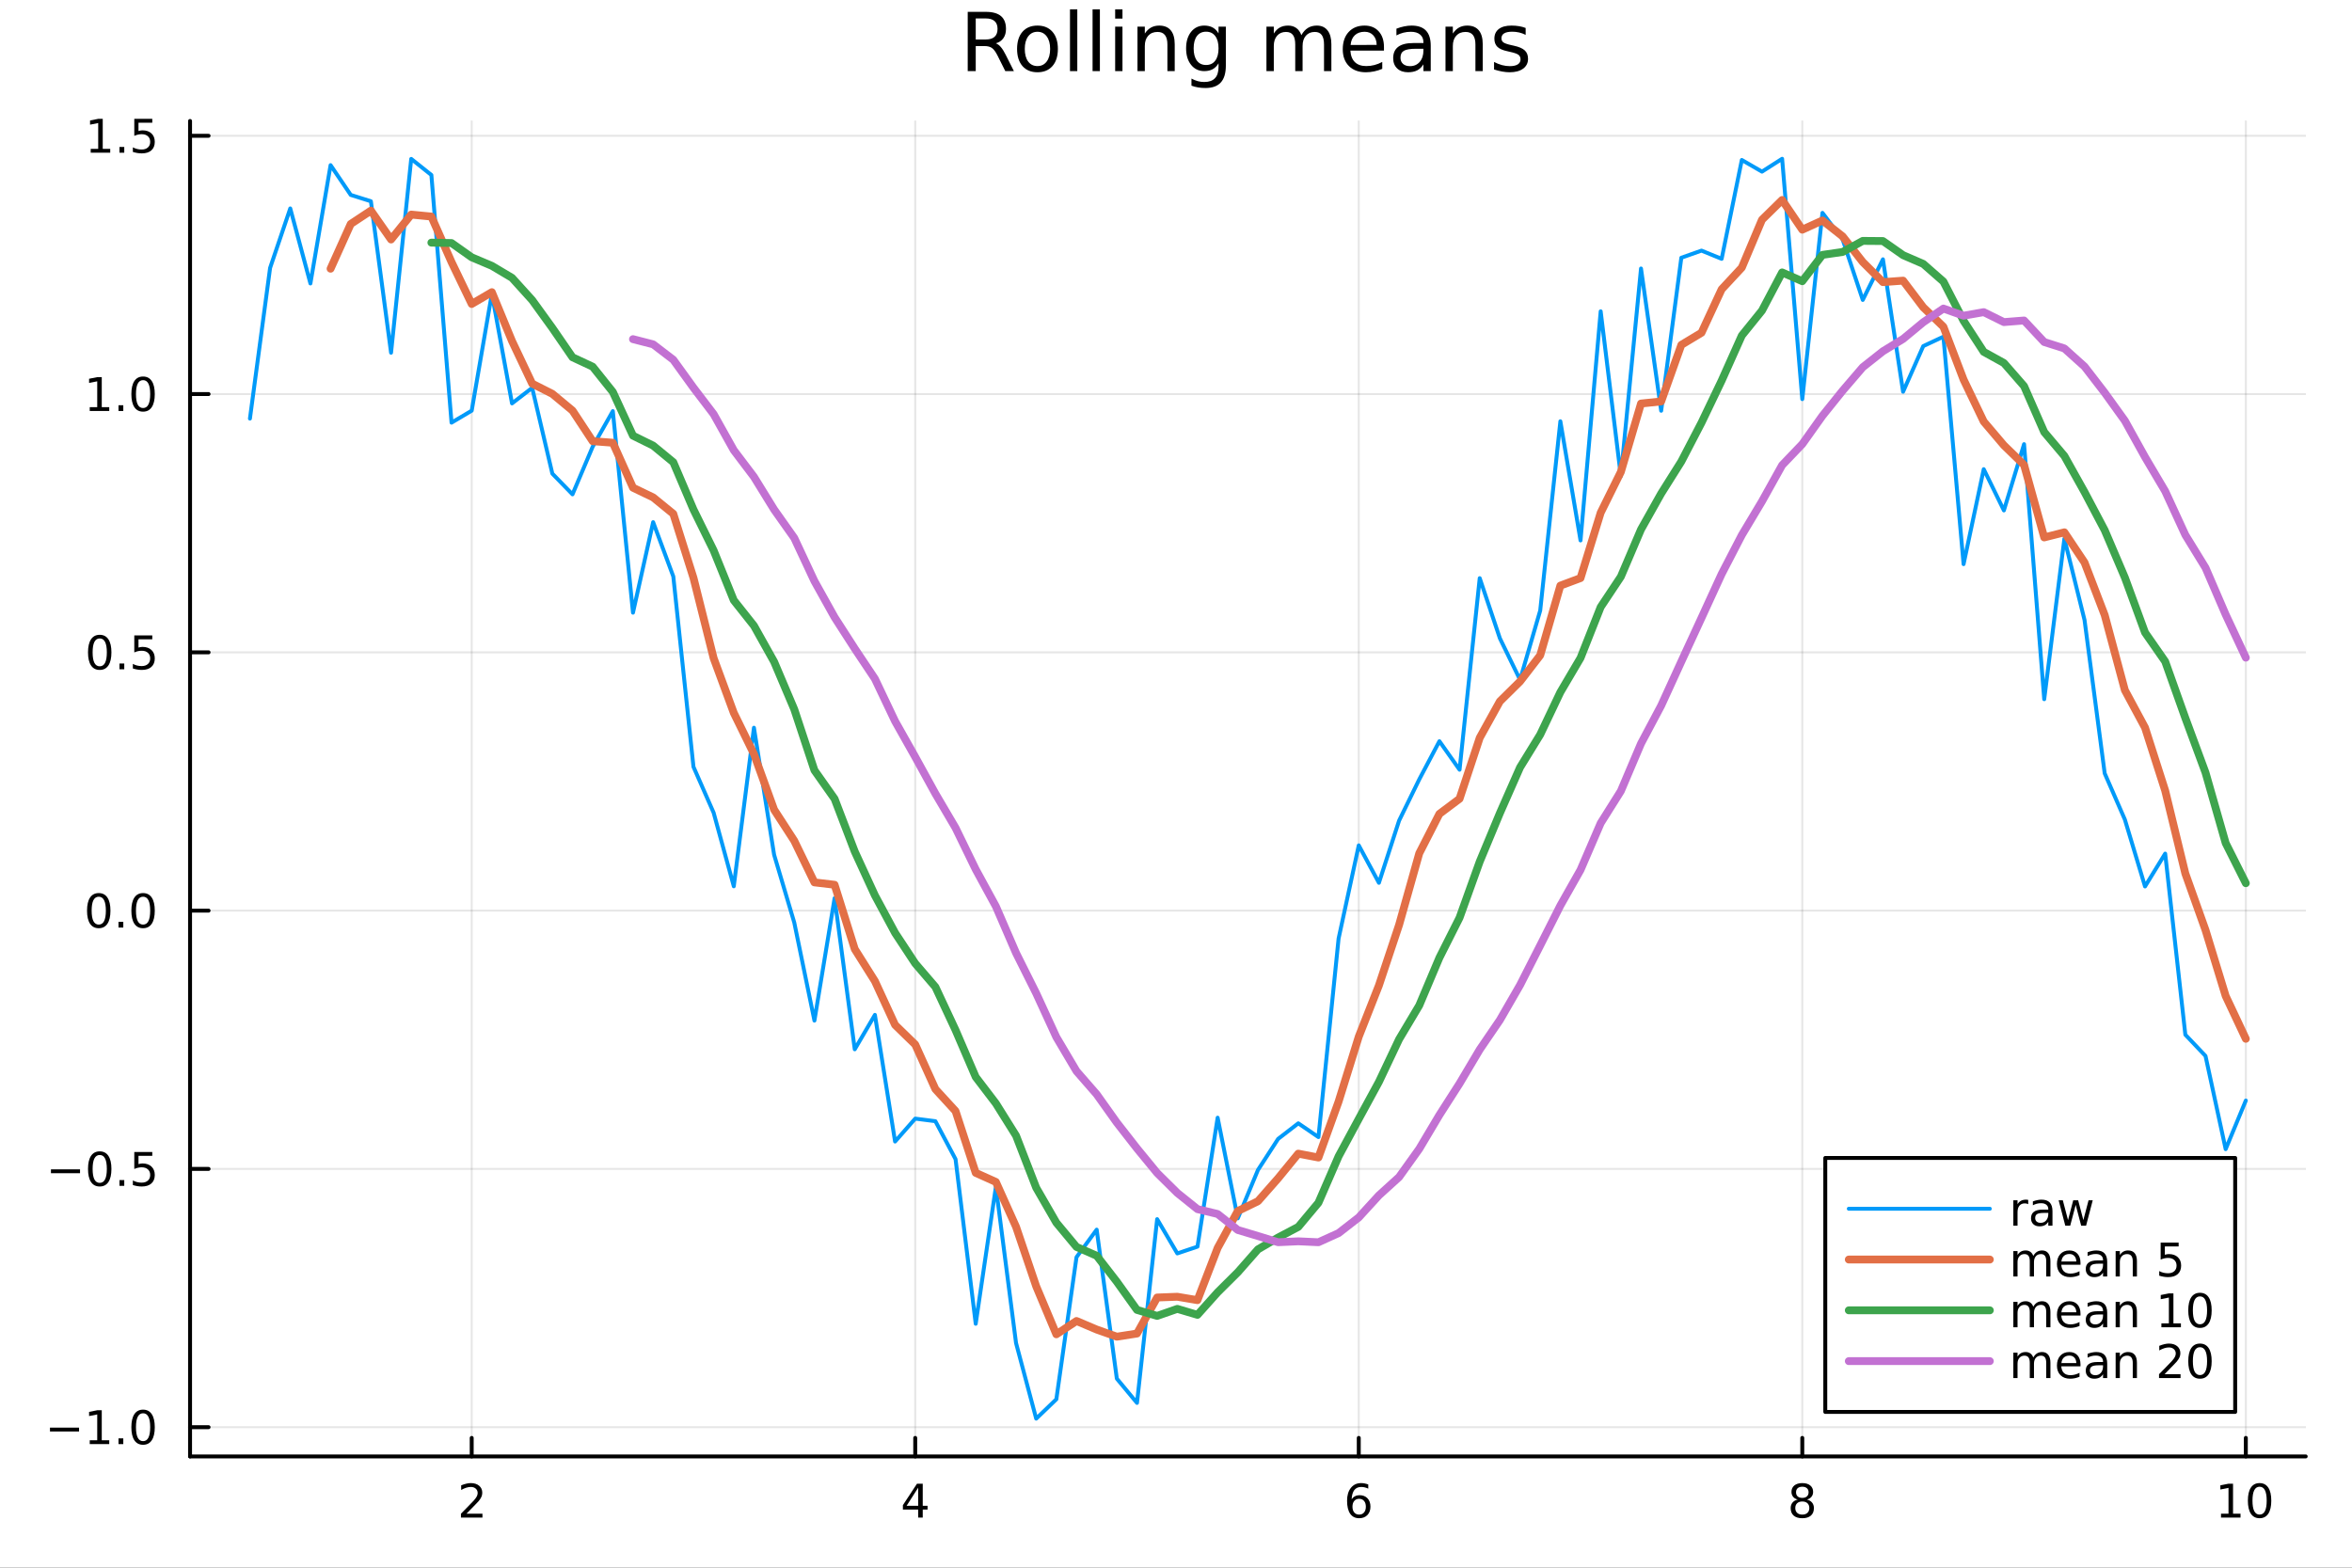 <?xml version="1.0" encoding="utf-8"?>
<svg xmlns="http://www.w3.org/2000/svg" xmlns:xlink="http://www.w3.org/1999/xlink" width="600" height="400" viewBox="0 0 2400 1600">
<rect x="0" y="0" width="2400" height="1600" fill="#333333" stroke="none"/>
<defs>
  <clipPath id="clip820">
    <rect x="0" y="0" width="2400" height="1600"/>
  </clipPath>
</defs>
<path clip-path="url(#clip820)" d="M0 1600 L2400 1600 L2400 0 L0 0  Z" fill="#ffffff" fill-rule="evenodd" fill-opacity="1"/>
<defs>
  <clipPath id="clip821">
    <rect x="480" y="0" width="1681" height="1600"/>
  </clipPath>
</defs>
<path clip-path="url(#clip820)" d="M193.936 1486.45 L2352.76 1486.45 L2352.76 123.472 L193.936 123.472  Z" fill="#ffffff" fill-rule="evenodd" fill-opacity="1"/>
<defs>
  <clipPath id="clip822">
    <rect x="193" y="123" width="2160" height="1364"/>
  </clipPath>
</defs>
<polyline clip-path="url(#clip822)" style="stroke:#000000; stroke-linecap:round; stroke-linejoin:round; stroke-width:2; stroke-opacity:0.1; fill:none" points="481.326,1486.45 481.326,123.472 "/>
<polyline clip-path="url(#clip822)" style="stroke:#000000; stroke-linecap:round; stroke-linejoin:round; stroke-width:2; stroke-opacity:0.1; fill:none" points="933.909,1486.45 933.909,123.472 "/>
<polyline clip-path="url(#clip822)" style="stroke:#000000; stroke-linecap:round; stroke-linejoin:round; stroke-width:2; stroke-opacity:0.1; fill:none" points="1386.49,1486.45 1386.49,123.472 "/>
<polyline clip-path="url(#clip822)" style="stroke:#000000; stroke-linecap:round; stroke-linejoin:round; stroke-width:2; stroke-opacity:0.1; fill:none" points="1839.07,1486.45 1839.07,123.472 "/>
<polyline clip-path="url(#clip822)" style="stroke:#000000; stroke-linecap:round; stroke-linejoin:round; stroke-width:2; stroke-opacity:0.1; fill:none" points="2291.66,1486.45 2291.66,123.472 "/>
<polyline clip-path="url(#clip822)" style="stroke:#000000; stroke-linecap:round; stroke-linejoin:round; stroke-width:2; stroke-opacity:0.1; fill:none" points="193.936,1456.6 2352.76,1456.6 "/>
<polyline clip-path="url(#clip822)" style="stroke:#000000; stroke-linecap:round; stroke-linejoin:round; stroke-width:2; stroke-opacity:0.1; fill:none" points="193.936,1193 2352.76,1193 "/>
<polyline clip-path="url(#clip822)" style="stroke:#000000; stroke-linecap:round; stroke-linejoin:round; stroke-width:2; stroke-opacity:0.1; fill:none" points="193.936,929.398 2352.76,929.398 "/>
<polyline clip-path="url(#clip822)" style="stroke:#000000; stroke-linecap:round; stroke-linejoin:round; stroke-width:2; stroke-opacity:0.1; fill:none" points="193.936,665.795 2352.76,665.795 "/>
<polyline clip-path="url(#clip822)" style="stroke:#000000; stroke-linecap:round; stroke-linejoin:round; stroke-width:2; stroke-opacity:0.1; fill:none" points="193.936,402.192 2352.76,402.192 "/>
<polyline clip-path="url(#clip822)" style="stroke:#000000; stroke-linecap:round; stroke-linejoin:round; stroke-width:2; stroke-opacity:0.1; fill:none" points="193.936,138.589 2352.76,138.589 "/>
<polyline clip-path="url(#clip820)" style="stroke:#000000; stroke-linecap:round; stroke-linejoin:round; stroke-width:4; stroke-opacity:1; fill:none" points="193.936,1486.45 2352.76,1486.45 "/>
<polyline clip-path="url(#clip820)" style="stroke:#000000; stroke-linecap:round; stroke-linejoin:round; stroke-width:4; stroke-opacity:1; fill:none" points="481.326,1486.45 481.326,1467.55 "/>
<polyline clip-path="url(#clip820)" style="stroke:#000000; stroke-linecap:round; stroke-linejoin:round; stroke-width:4; stroke-opacity:1; fill:none" points="933.909,1486.45 933.909,1467.55 "/>
<polyline clip-path="url(#clip820)" style="stroke:#000000; stroke-linecap:round; stroke-linejoin:round; stroke-width:4; stroke-opacity:1; fill:none" points="1386.49,1486.45 1386.49,1467.55 "/>
<polyline clip-path="url(#clip820)" style="stroke:#000000; stroke-linecap:round; stroke-linejoin:round; stroke-width:4; stroke-opacity:1; fill:none" points="1839.07,1486.45 1839.07,1467.55 "/>
<polyline clip-path="url(#clip820)" style="stroke:#000000; stroke-linecap:round; stroke-linejoin:round; stroke-width:4; stroke-opacity:1; fill:none" points="2291.66,1486.45 2291.66,1467.55 "/>
<path clip-path="url(#clip820)" d="M475.979 1544.91 L492.298 1544.91 L492.298 1548.85 L470.354 1548.85 L470.354 1544.91 Q473.016 1542.16 477.599 1537.53 Q482.206 1532.88 483.386 1531.53 Q485.632 1529.01 486.511 1527.27 Q487.414 1525.51 487.414 1523.82 Q487.414 1521.07 485.47 1519.33 Q483.548 1517.6 480.446 1517.6 Q478.247 1517.6 475.794 1518.36 Q473.363 1519.13 470.585 1520.68 L470.585 1515.95 Q473.409 1514.82 475.863 1514.24 Q478.317 1513.66 480.354 1513.66 Q485.724 1513.66 488.919 1516.35 Q492.113 1519.03 492.113 1523.52 Q492.113 1525.65 491.303 1527.57 Q490.516 1529.47 488.409 1532.07 Q487.831 1532.74 484.729 1535.95 Q481.627 1539.15 475.979 1544.91 Z" fill="#000000" fill-rule="nonzero" fill-opacity="1" /><path clip-path="url(#clip820)" d="M936.918 1518.36 L925.113 1536.81 L936.918 1536.81 L936.918 1518.36 M935.691 1514.29 L941.571 1514.29 L941.571 1536.81 L946.501 1536.81 L946.501 1540.7 L941.571 1540.7 L941.571 1548.85 L936.918 1548.85 L936.918 1540.7 L921.316 1540.7 L921.316 1536.19 L935.691 1514.29 Z" fill="#000000" fill-rule="nonzero" fill-opacity="1" /><path clip-path="url(#clip820)" d="M1386.9 1529.7 Q1383.75 1529.7 1381.9 1531.86 Q1380.07 1534.01 1380.07 1537.76 Q1380.07 1541.49 1381.9 1543.66 Q1383.75 1545.82 1386.9 1545.82 Q1390.04 1545.82 1391.87 1543.66 Q1393.73 1541.49 1393.73 1537.76 Q1393.73 1534.01 1391.87 1531.86 Q1390.04 1529.7 1386.9 1529.7 M1396.18 1515.05 L1396.18 1519.31 Q1394.42 1518.48 1392.61 1518.04 Q1390.83 1517.6 1389.07 1517.6 Q1384.44 1517.6 1381.99 1520.72 Q1379.56 1523.85 1379.21 1530.17 Q1380.58 1528.15 1382.64 1527.09 Q1384.7 1526 1387.17 1526 Q1392.38 1526 1395.39 1529.17 Q1398.42 1532.32 1398.42 1537.76 Q1398.42 1543.08 1395.28 1546.3 Q1392.13 1549.52 1386.9 1549.52 Q1380.9 1549.52 1377.73 1544.94 Q1374.56 1540.33 1374.56 1531.6 Q1374.56 1523.41 1378.45 1518.55 Q1382.34 1513.66 1388.89 1513.66 Q1390.65 1513.66 1392.43 1514.01 Q1394.23 1514.36 1396.18 1515.05 Z" fill="#000000" fill-rule="nonzero" fill-opacity="1" /><path clip-path="url(#clip820)" d="M1839.07 1532.44 Q1835.74 1532.44 1833.82 1534.22 Q1831.92 1536 1831.92 1539.13 Q1831.92 1542.25 1833.82 1544.03 Q1835.74 1545.82 1839.07 1545.82 Q1842.41 1545.82 1844.33 1544.03 Q1846.25 1542.23 1846.25 1539.13 Q1846.25 1536 1844.33 1534.22 Q1842.43 1532.44 1839.07 1532.44 M1834.4 1530.45 Q1831.39 1529.7 1829.7 1527.64 Q1828.03 1525.58 1828.03 1522.62 Q1828.03 1518.48 1830.97 1516.07 Q1833.94 1513.66 1839.07 1513.66 Q1844.24 1513.66 1847.18 1516.07 Q1850.12 1518.48 1850.12 1522.62 Q1850.12 1525.58 1848.43 1527.64 Q1846.76 1529.7 1843.77 1530.45 Q1847.15 1531.23 1849.03 1533.52 Q1850.93 1535.82 1850.93 1539.13 Q1850.93 1544.15 1847.85 1546.83 Q1844.79 1549.52 1839.07 1549.52 Q1833.36 1549.52 1830.28 1546.83 Q1827.22 1544.15 1827.22 1539.13 Q1827.22 1535.82 1829.12 1533.52 Q1831.02 1531.23 1834.4 1530.45 M1832.69 1523.06 Q1832.69 1525.75 1834.35 1527.25 Q1836.04 1528.76 1839.07 1528.76 Q1842.08 1528.76 1843.77 1527.25 Q1845.49 1525.75 1845.49 1523.06 Q1845.49 1520.38 1843.77 1518.87 Q1842.08 1517.37 1839.07 1517.37 Q1836.04 1517.37 1834.35 1518.87 Q1832.69 1520.38 1832.69 1523.06 Z" fill="#000000" fill-rule="nonzero" fill-opacity="1" /><path clip-path="url(#clip820)" d="M2266.34 1544.91 L2273.98 1544.91 L2273.98 1518.55 L2265.67 1520.21 L2265.67 1515.95 L2273.94 1514.29 L2278.61 1514.29 L2278.61 1544.91 L2286.25 1544.91 L2286.25 1548.85 L2266.34 1548.85 L2266.34 1544.91 Z" fill="#000000" fill-rule="nonzero" fill-opacity="1" /><path clip-path="url(#clip820)" d="M2305.7 1517.37 Q2302.09 1517.37 2300.26 1520.93 Q2298.45 1524.47 2298.45 1531.6 Q2298.45 1538.71 2300.26 1542.27 Q2302.09 1545.82 2305.7 1545.82 Q2309.33 1545.82 2311.14 1542.27 Q2312.96 1538.71 2312.96 1531.6 Q2312.96 1524.47 2311.14 1520.93 Q2309.33 1517.37 2305.7 1517.37 M2305.7 1513.66 Q2311.51 1513.66 2314.56 1518.27 Q2317.64 1522.85 2317.64 1531.6 Q2317.64 1540.33 2314.56 1544.94 Q2311.51 1549.52 2305.7 1549.52 Q2299.89 1549.52 2296.81 1544.94 Q2293.75 1540.33 2293.75 1531.6 Q2293.75 1522.85 2296.81 1518.27 Q2299.89 1513.66 2305.7 1513.66 Z" fill="#000000" fill-rule="nonzero" fill-opacity="1" /><polyline clip-path="url(#clip820)" style="stroke:#000000; stroke-linecap:round; stroke-linejoin:round; stroke-width:4; stroke-opacity:1; fill:none" points="193.936,1486.45 193.936,123.472 "/>
<polyline clip-path="url(#clip820)" style="stroke:#000000; stroke-linecap:round; stroke-linejoin:round; stroke-width:4; stroke-opacity:1; fill:none" points="193.936,1456.6 212.834,1456.6 "/>
<polyline clip-path="url(#clip820)" style="stroke:#000000; stroke-linecap:round; stroke-linejoin:round; stroke-width:4; stroke-opacity:1; fill:none" points="193.936,1193 212.834,1193 "/>
<polyline clip-path="url(#clip820)" style="stroke:#000000; stroke-linecap:round; stroke-linejoin:round; stroke-width:4; stroke-opacity:1; fill:none" points="193.936,929.398 212.834,929.398 "/>
<polyline clip-path="url(#clip820)" style="stroke:#000000; stroke-linecap:round; stroke-linejoin:round; stroke-width:4; stroke-opacity:1; fill:none" points="193.936,665.795 212.834,665.795 "/>
<polyline clip-path="url(#clip820)" style="stroke:#000000; stroke-linecap:round; stroke-linejoin:round; stroke-width:4; stroke-opacity:1; fill:none" points="193.936,402.192 212.834,402.192 "/>
<polyline clip-path="url(#clip820)" style="stroke:#000000; stroke-linecap:round; stroke-linejoin:round; stroke-width:4; stroke-opacity:1; fill:none" points="193.936,138.589 212.834,138.589 "/>
<path clip-path="url(#clip820)" d="M50.992 1457.06 L80.668 1457.06 L80.668 1460.99 L50.992 1460.99 L50.992 1457.06 Z" fill="#000000" fill-rule="nonzero" fill-opacity="1" /><path clip-path="url(#clip820)" d="M91.571 1469.95 L99.21 1469.95 L99.21 1443.58 L90.899 1445.25 L90.899 1440.99 L99.163 1439.32 L103.839 1439.32 L103.839 1469.95 L111.478 1469.95 L111.478 1473.88 L91.571 1473.88 L91.571 1469.95 Z" fill="#000000" fill-rule="nonzero" fill-opacity="1" /><path clip-path="url(#clip820)" d="M120.922 1468.01 L125.807 1468.01 L125.807 1473.88 L120.922 1473.88 L120.922 1468.01 Z" fill="#000000" fill-rule="nonzero" fill-opacity="1" /><path clip-path="url(#clip820)" d="M145.992 1442.4 Q142.381 1442.4 140.552 1445.97 Q138.746 1449.51 138.746 1456.64 Q138.746 1463.75 140.552 1467.31 Q142.381 1470.85 145.992 1470.85 Q149.626 1470.85 151.431 1467.31 Q153.26 1463.75 153.26 1456.64 Q153.26 1449.51 151.431 1445.97 Q149.626 1442.4 145.992 1442.4 M145.992 1438.7 Q151.802 1438.7 154.857 1443.31 Q157.936 1447.89 157.936 1456.64 Q157.936 1465.37 154.857 1469.97 Q151.802 1474.56 145.992 1474.56 Q140.181 1474.56 137.103 1469.97 Q134.047 1465.37 134.047 1456.64 Q134.047 1447.89 137.103 1443.31 Q140.181 1438.7 145.992 1438.7 Z" fill="#000000" fill-rule="nonzero" fill-opacity="1" /><path clip-path="url(#clip820)" d="M51.987 1193.45 L81.663 1193.45 L81.663 1197.39 L51.987 1197.39 L51.987 1193.45 Z" fill="#000000" fill-rule="nonzero" fill-opacity="1" /><path clip-path="url(#clip820)" d="M101.756 1178.8 Q98.145 1178.8 96.316 1182.36 Q94.51 1185.91 94.51 1193.04 Q94.51 1200.14 96.316 1203.71 Q98.145 1207.25 101.756 1207.25 Q105.39 1207.25 107.196 1203.71 Q109.024 1200.14 109.024 1193.04 Q109.024 1185.91 107.196 1182.36 Q105.39 1178.8 101.756 1178.8 M101.756 1175.1 Q107.566 1175.1 110.621 1179.7 Q113.7 1184.29 113.7 1193.04 Q113.7 1201.76 110.621 1206.37 Q107.566 1210.95 101.756 1210.95 Q95.946 1210.95 92.867 1206.37 Q89.811 1201.76 89.811 1193.04 Q89.811 1184.29 92.867 1179.7 Q95.946 1175.1 101.756 1175.1 Z" fill="#000000" fill-rule="nonzero" fill-opacity="1" /><path clip-path="url(#clip820)" d="M121.918 1204.4 L126.802 1204.4 L126.802 1210.28 L121.918 1210.28 L121.918 1204.4 Z" fill="#000000" fill-rule="nonzero" fill-opacity="1" /><path clip-path="url(#clip820)" d="M137.033 1175.72 L155.39 1175.72 L155.39 1179.66 L141.316 1179.66 L141.316 1188.13 Q142.334 1187.78 143.353 1187.62 Q144.371 1187.43 145.39 1187.43 Q151.177 1187.43 154.556 1190.61 Q157.936 1193.78 157.936 1199.19 Q157.936 1204.77 154.464 1207.87 Q150.992 1210.95 144.672 1210.95 Q142.496 1210.95 140.228 1210.58 Q137.982 1210.21 135.575 1209.47 L135.575 1204.77 Q137.658 1205.91 139.881 1206.46 Q142.103 1207.02 144.58 1207.02 Q148.584 1207.02 150.922 1204.91 Q153.26 1202.8 153.26 1199.19 Q153.26 1195.58 150.922 1193.48 Q148.584 1191.37 144.58 1191.37 Q142.705 1191.37 140.83 1191.79 Q138.978 1192.2 137.033 1193.08 L137.033 1175.72 Z" fill="#000000" fill-rule="nonzero" fill-opacity="1" /><path clip-path="url(#clip820)" d="M100.76 915.197 Q97.149 915.197 95.321 918.762 Q93.515 922.303 93.515 929.433 Q93.515 936.539 95.321 940.104 Q97.149 943.646 100.76 943.646 Q104.395 943.646 106.2 940.104 Q108.029 936.539 108.029 929.433 Q108.029 922.303 106.2 918.762 Q104.395 915.197 100.76 915.197 M100.76 911.493 Q106.571 911.493 109.626 916.1 Q112.705 920.683 112.705 929.433 Q112.705 938.16 109.626 942.766 Q106.571 947.35 100.76 947.35 Q94.95 947.35 91.871 942.766 Q88.816 938.16 88.816 929.433 Q88.816 920.683 91.871 916.1 Q94.95 911.493 100.76 911.493 Z" fill="#000000" fill-rule="nonzero" fill-opacity="1" /><path clip-path="url(#clip820)" d="M120.922 940.799 L125.807 940.799 L125.807 946.678 L120.922 946.678 L120.922 940.799 Z" fill="#000000" fill-rule="nonzero" fill-opacity="1" /><path clip-path="url(#clip820)" d="M145.992 915.197 Q142.381 915.197 140.552 918.762 Q138.746 922.303 138.746 929.433 Q138.746 936.539 140.552 940.104 Q142.381 943.646 145.992 943.646 Q149.626 943.646 151.431 940.104 Q153.26 936.539 153.26 929.433 Q153.26 922.303 151.431 918.762 Q149.626 915.197 145.992 915.197 M145.992 911.493 Q151.802 911.493 154.857 916.1 Q157.936 920.683 157.936 929.433 Q157.936 938.16 154.857 942.766 Q151.802 947.35 145.992 947.35 Q140.181 947.35 137.103 942.766 Q134.047 938.16 134.047 929.433 Q134.047 920.683 137.103 916.1 Q140.181 911.493 145.992 911.493 Z" fill="#000000" fill-rule="nonzero" fill-opacity="1" /><path clip-path="url(#clip820)" d="M101.756 651.594 Q98.145 651.594 96.316 655.159 Q94.51 658.7 94.51 665.83 Q94.51 672.936 96.316 676.501 Q98.145 680.043 101.756 680.043 Q105.39 680.043 107.196 676.501 Q109.024 672.936 109.024 665.83 Q109.024 658.7 107.196 655.159 Q105.39 651.594 101.756 651.594 M101.756 647.89 Q107.566 647.89 110.621 652.497 Q113.7 657.08 113.7 665.83 Q113.7 674.557 110.621 679.163 Q107.566 683.746 101.756 683.746 Q95.946 683.746 92.867 679.163 Q89.811 674.557 89.811 665.83 Q89.811 657.08 92.867 652.497 Q95.946 647.89 101.756 647.89 Z" fill="#000000" fill-rule="nonzero" fill-opacity="1" /><path clip-path="url(#clip820)" d="M121.918 677.195 L126.802 677.195 L126.802 683.075 L121.918 683.075 L121.918 677.195 Z" fill="#000000" fill-rule="nonzero" fill-opacity="1" /><path clip-path="url(#clip820)" d="M137.033 648.515 L155.39 648.515 L155.39 652.45 L141.316 652.45 L141.316 660.922 Q142.334 660.575 143.353 660.413 Q144.371 660.228 145.39 660.228 Q151.177 660.228 154.556 663.399 Q157.936 666.571 157.936 671.987 Q157.936 677.566 154.464 680.668 Q150.992 683.746 144.672 683.746 Q142.496 683.746 140.228 683.376 Q137.982 683.006 135.575 682.265 L135.575 677.566 Q137.658 678.7 139.881 679.256 Q142.103 679.811 144.58 679.811 Q148.584 679.811 150.922 677.705 Q153.26 675.598 153.26 671.987 Q153.26 668.376 150.922 666.27 Q148.584 664.163 144.58 664.163 Q142.705 664.163 140.83 664.58 Q138.978 664.996 137.033 665.876 L137.033 648.515 Z" fill="#000000" fill-rule="nonzero" fill-opacity="1" /><path clip-path="url(#clip820)" d="M91.571 415.537 L99.21 415.537 L99.21 389.171 L90.899 390.838 L90.899 386.579 L99.163 384.912 L103.839 384.912 L103.839 415.537 L111.478 415.537 L111.478 419.472 L91.571 419.472 L91.571 415.537 Z" fill="#000000" fill-rule="nonzero" fill-opacity="1" /><path clip-path="url(#clip820)" d="M120.922 413.592 L125.807 413.592 L125.807 419.472 L120.922 419.472 L120.922 413.592 Z" fill="#000000" fill-rule="nonzero" fill-opacity="1" /><path clip-path="url(#clip820)" d="M145.992 387.991 Q142.381 387.991 140.552 391.555 Q138.746 395.097 138.746 402.227 Q138.746 409.333 140.552 412.898 Q142.381 416.439 145.992 416.439 Q149.626 416.439 151.431 412.898 Q153.26 409.333 153.26 402.227 Q153.26 395.097 151.431 391.555 Q149.626 387.991 145.992 387.991 M145.992 384.287 Q151.802 384.287 154.857 388.893 Q157.936 393.477 157.936 402.227 Q157.936 410.953 154.857 415.56 Q151.802 420.143 145.992 420.143 Q140.181 420.143 137.103 415.56 Q134.047 410.953 134.047 402.227 Q134.047 393.477 137.103 388.893 Q140.181 384.287 145.992 384.287 Z" fill="#000000" fill-rule="nonzero" fill-opacity="1" /><path clip-path="url(#clip820)" d="M92.566 151.933 L100.205 151.933 L100.205 125.568 L91.895 127.235 L91.895 122.975 L100.159 121.309 L104.834 121.309 L104.834 151.933 L112.473 151.933 L112.473 155.869 L92.566 155.869 L92.566 151.933 Z" fill="#000000" fill-rule="nonzero" fill-opacity="1" /><path clip-path="url(#clip820)" d="M121.918 149.989 L126.802 149.989 L126.802 155.869 L121.918 155.869 L121.918 149.989 Z" fill="#000000" fill-rule="nonzero" fill-opacity="1" /><path clip-path="url(#clip820)" d="M137.033 121.309 L155.39 121.309 L155.39 125.244 L141.316 125.244 L141.316 133.716 Q142.334 133.369 143.353 133.207 Q144.371 133.022 145.39 133.022 Q151.177 133.022 154.556 136.193 Q157.936 139.364 157.936 144.781 Q157.936 150.359 154.464 153.461 Q150.992 156.54 144.672 156.54 Q142.496 156.54 140.228 156.17 Q137.982 155.799 135.575 155.058 L135.575 150.359 Q137.658 151.494 139.881 152.049 Q142.103 152.605 144.58 152.605 Q148.584 152.605 150.922 150.498 Q153.26 148.392 153.26 144.781 Q153.26 141.17 150.922 139.063 Q148.584 136.957 144.58 136.957 Q142.705 136.957 140.83 137.373 Q138.978 137.79 137.033 138.67 L137.033 121.309 Z" fill="#000000" fill-rule="nonzero" fill-opacity="1" /><path clip-path="url(#clip820)" d="M1016.15 44.22 Q1018.79 45.111 1021.26 48.028 Q1023.77 50.944 1026.28 56.048 L1034.59 72.576 L1025.8 72.576 L1018.06 57.061 Q1015.06 50.985 1012.22 49 Q1009.43 47.015 1004.57 47.015 L995.656 47.015 L995.656 72.576 L987.474 72.576 L987.474 12.096 L1005.95 12.096 Q1016.32 12.096 1021.42 16.43 Q1026.52 20.765 1026.52 29.515 Q1026.52 35.227 1023.85 38.994 Q1021.22 42.761 1016.15 44.22 M995.656 18.82 L995.656 40.29 L1005.95 40.29 Q1011.86 40.29 1014.86 37.576 Q1017.9 34.822 1017.9 29.515 Q1017.9 24.208 1014.86 21.535 Q1011.86 18.82 1005.95 18.82 L995.656 18.82 Z" fill="#000000" fill-rule="nonzero" fill-opacity="1" /><path clip-path="url(#clip820)" d="M1058.65 32.431 Q1052.65 32.431 1049.17 37.131 Q1045.69 41.789 1045.69 49.931 Q1045.69 58.074 1049.13 62.773 Q1052.61 67.431 1058.65 67.431 Q1064.6 67.431 1068.09 62.732 Q1071.57 58.033 1071.57 49.931 Q1071.57 41.87 1068.09 37.171 Q1064.6 32.431 1058.65 32.431 M1058.65 26.112 Q1068.37 26.112 1073.92 32.431 Q1079.47 38.751 1079.47 49.931 Q1079.47 61.071 1073.92 67.431 Q1068.37 73.751 1058.65 73.751 Q1048.89 73.751 1043.34 67.431 Q1037.83 61.071 1037.83 49.931 Q1037.83 38.751 1043.34 32.431 Q1048.89 26.112 1058.65 26.112 Z" fill="#000000" fill-rule="nonzero" fill-opacity="1" /><path clip-path="url(#clip820)" d="M1091.82 9.544 L1099.28 9.544 L1099.28 72.576 L1091.82 72.576 L1091.82 9.544 Z" fill="#000000" fill-rule="nonzero" fill-opacity="1" /><path clip-path="url(#clip820)" d="M1114.87 9.544 L1122.33 9.544 L1122.33 72.576 L1114.87 72.576 L1114.87 9.544 Z" fill="#000000" fill-rule="nonzero" fill-opacity="1" /><path clip-path="url(#clip820)" d="M1137.92 27.206 L1145.38 27.206 L1145.38 72.576 L1137.92 72.576 L1137.92 27.206 M1137.92 9.544 L1145.38 9.544 L1145.38 18.983 L1137.92 18.983 L1137.92 9.544 Z" fill="#000000" fill-rule="nonzero" fill-opacity="1" /><path clip-path="url(#clip820)" d="M1198.69 45.192 L1198.69 72.576 L1191.23 72.576 L1191.23 45.435 Q1191.23 38.994 1188.72 35.794 Q1186.21 32.594 1181.19 32.594 Q1175.15 32.594 1171.67 36.442 Q1168.18 40.29 1168.18 46.934 L1168.18 72.576 L1160.69 72.576 L1160.69 27.206 L1168.18 27.206 L1168.18 34.254 Q1170.86 30.163 1174.46 28.138 Q1178.11 26.112 1182.85 26.112 Q1190.67 26.112 1194.68 30.973 Q1198.69 35.794 1198.69 45.192 Z" fill="#000000" fill-rule="nonzero" fill-opacity="1" /><path clip-path="url(#clip820)" d="M1243.41 49.364 Q1243.41 41.263 1240.05 36.806 Q1236.73 32.35 1230.69 32.35 Q1224.69 32.35 1221.33 36.806 Q1218.01 41.263 1218.01 49.364 Q1218.01 57.426 1221.33 61.882 Q1224.69 66.338 1230.69 66.338 Q1236.73 66.338 1240.05 61.882 Q1243.41 57.426 1243.41 49.364 M1250.86 66.945 Q1250.86 78.531 1245.72 84.162 Q1240.57 89.833 1229.96 89.833 Q1226.03 89.833 1222.55 89.225 Q1219.06 88.658 1215.78 87.443 L1215.78 80.192 Q1219.06 81.974 1222.26 82.825 Q1225.46 83.675 1228.79 83.675 Q1236.12 83.675 1239.76 79.827 Q1243.41 76.019 1243.41 68.282 L1243.41 64.596 Q1241.1 68.606 1237.5 70.591 Q1233.89 72.576 1228.87 72.576 Q1220.52 72.576 1215.42 66.216 Q1210.31 59.856 1210.31 49.364 Q1210.31 38.832 1215.42 32.472 Q1220.52 26.112 1228.87 26.112 Q1233.89 26.112 1237.5 28.097 Q1241.1 30.082 1243.41 34.092 L1243.41 27.206 L1250.86 27.206 L1250.86 66.945 Z" fill="#000000" fill-rule="nonzero" fill-opacity="1" /><path clip-path="url(#clip820)" d="M1327.91 35.915 Q1330.71 30.892 1334.6 28.502 Q1338.48 26.112 1343.75 26.112 Q1350.84 26.112 1354.69 31.095 Q1358.54 36.037 1358.54 45.192 L1358.54 72.576 L1351.04 72.576 L1351.04 45.435 Q1351.04 38.913 1348.73 35.753 Q1346.42 32.594 1341.68 32.594 Q1335.89 32.594 1332.53 36.442 Q1329.17 40.29 1329.17 46.934 L1329.17 72.576 L1321.67 72.576 L1321.67 45.435 Q1321.67 38.873 1319.36 35.753 Q1317.06 32.594 1312.23 32.594 Q1306.52 32.594 1303.16 36.482 Q1299.8 40.331 1299.8 46.934 L1299.8 72.576 L1292.3 72.576 L1292.3 27.206 L1299.8 27.206 L1299.8 34.254 Q1302.35 30.082 1305.92 28.097 Q1309.48 26.112 1314.38 26.112 Q1319.32 26.112 1322.77 28.624 Q1326.25 31.135 1327.91 35.915 Z" fill="#000000" fill-rule="nonzero" fill-opacity="1" /><path clip-path="url(#clip820)" d="M1412.21 48.028 L1412.21 51.673 L1377.94 51.673 Q1378.43 59.37 1382.56 63.421 Q1386.73 67.431 1394.14 67.431 Q1398.44 67.431 1402.45 66.378 Q1406.5 65.325 1410.47 63.218 L1410.47 70.267 Q1406.46 71.968 1402.25 72.86 Q1398.03 73.751 1393.7 73.751 Q1382.84 73.751 1376.48 67.431 Q1370.16 61.112 1370.16 50.337 Q1370.16 39.197 1376.16 32.675 Q1382.19 26.112 1392.4 26.112 Q1401.56 26.112 1406.86 32.026 Q1412.21 37.9 1412.21 48.028 M1404.76 45.84 Q1404.68 39.723 1401.31 36.077 Q1397.99 32.431 1392.48 32.431 Q1386.24 32.431 1382.48 35.956 Q1378.75 39.48 1378.18 45.88 L1404.76 45.84 Z" fill="#000000" fill-rule="nonzero" fill-opacity="1" /><path clip-path="url(#clip820)" d="M1445.06 49.769 Q1436.03 49.769 1432.55 51.835 Q1429.06 53.901 1429.06 58.884 Q1429.06 62.854 1431.66 65.203 Q1434.29 67.512 1438.78 67.512 Q1444.98 67.512 1448.71 63.137 Q1452.48 58.722 1452.48 51.43 L1452.48 49.769 L1445.06 49.769 M1459.93 46.691 L1459.93 72.576 L1452.48 72.576 L1452.48 65.689 Q1449.92 69.821 1446.12 71.806 Q1442.31 73.751 1436.8 73.751 Q1429.83 73.751 1425.7 69.862 Q1421.61 65.933 1421.61 59.37 Q1421.61 51.714 1426.71 47.825 Q1431.86 43.936 1442.03 43.936 L1452.48 43.936 L1452.48 43.207 Q1452.48 38.062 1449.07 35.267 Q1445.71 32.431 1439.6 32.431 Q1435.71 32.431 1432.02 33.363 Q1428.33 34.295 1424.93 36.158 L1424.93 29.272 Q1429.02 27.692 1432.87 26.922 Q1436.72 26.112 1440.36 26.112 Q1450.21 26.112 1455.07 31.216 Q1459.93 36.32 1459.93 46.691 Z" fill="#000000" fill-rule="nonzero" fill-opacity="1" /><path clip-path="url(#clip820)" d="M1513 45.192 L1513 72.576 L1505.54 72.576 L1505.54 45.435 Q1505.54 38.994 1503.03 35.794 Q1500.52 32.594 1495.5 32.594 Q1489.46 32.594 1485.98 36.442 Q1482.49 40.29 1482.49 46.934 L1482.49 72.576 L1475 72.576 L1475 27.206 L1482.49 27.206 L1482.49 34.254 Q1485.17 30.163 1488.77 28.138 Q1492.42 26.112 1497.16 26.112 Q1504.98 26.112 1508.99 30.973 Q1513 35.794 1513 45.192 Z" fill="#000000" fill-rule="nonzero" fill-opacity="1" /><path clip-path="url(#clip820)" d="M1556.79 28.543 L1556.79 35.591 Q1553.63 33.971 1550.23 33.161 Q1546.82 32.35 1543.18 32.35 Q1537.63 32.35 1534.83 34.052 Q1532.08 35.753 1532.08 39.156 Q1532.08 41.749 1534.06 43.248 Q1536.05 44.706 1542.04 46.043 L1544.59 46.61 Q1552.53 48.311 1555.86 51.43 Q1559.22 54.509 1559.22 60.059 Q1559.22 66.378 1554.2 70.064 Q1549.21 73.751 1540.46 73.751 Q1536.82 73.751 1532.85 73.022 Q1528.92 72.333 1524.54 70.915 L1524.54 63.218 Q1528.67 65.365 1532.68 66.459 Q1536.7 67.512 1540.62 67.512 Q1545.89 67.512 1548.73 65.73 Q1551.56 63.907 1551.56 60.626 Q1551.56 57.588 1549.5 55.967 Q1547.47 54.347 1540.54 52.848 L1537.95 52.24 Q1531.02 50.782 1527.95 47.785 Q1524.87 44.746 1524.87 39.48 Q1524.87 33.08 1529.4 29.596 Q1533.94 26.112 1542.29 26.112 Q1546.42 26.112 1550.06 26.72 Q1553.71 27.327 1556.79 28.543 Z" fill="#000000" fill-rule="nonzero" fill-opacity="1" /><polyline clip-path="url(#clip822)" style="stroke:#009af9; stroke-linecap:round; stroke-linejoin:round; stroke-width:4; stroke-opacity:1; fill:none" points="255.035,427.218 275.607,273.455 296.179,212.726 316.751,289.309 337.322,168.542 357.894,198.935 378.466,205.405 399.038,359.981 419.61,162.173 440.182,178.576 460.754,431.356 481.326,419.129 501.898,299.758 522.47,411.707 543.042,395.823 563.614,483.387 584.186,504.54 604.758,455.962 625.33,419.589 645.902,625.292 666.474,532.923 687.046,588.336 707.617,782.617 728.189,829.459 748.761,904.552 769.333,742.729 789.905,872.37 810.477,941.582 831.049,1041.64 851.621,916.719 872.193,1070.93 892.765,1035.8 913.337,1165.06 933.909,1141.68 954.481,1144.31 975.053,1183.06 995.625,1351.06 1016.2,1211.33 1036.77,1370.69 1057.34,1447.87 1077.91,1428.1 1098.48,1283.09 1119.06,1255 1139.63,1407.06 1160.2,1431.83 1180.77,1244.27 1201.34,1279.25 1221.92,1272.33 1242.49,1140.73 1263.06,1243.47 1283.63,1194.09 1304.2,1162.38 1324.78,1146.47 1345.35,1160.53 1365.92,957.837 1386.49,862.798 1407.06,901.021 1427.64,837.55 1448.21,795.453 1468.78,756.487 1489.35,785.58 1509.92,590.093 1530.5,651.486 1551.07,693.819 1571.64,623.118 1592.21,429.979 1612.78,551.581 1633.35,317.743 1653.93,485.946 1674.5,274.035 1695.07,419.222 1715.64,263.048 1736.21,255.778 1756.79,264.171 1777.36,163.272 1797.93,175.175 1818.5,162.047 1839.07,407.34 1859.65,217.247 1880.22,244.35 1900.79,306.118 1921.36,264.652 1941.93,399.829 1962.51,353.25 1983.08,343.631 2003.65,575.776 2024.22,478.85 2044.79,520.943 2065.37,453.318 2085.94,713.619 2106.51,549.759 2127.08,632.829 2147.65,789.314 2168.23,836.433 2188.8,904.724 2209.37,871.217 2229.94,1056.03 2250.51,1077.7 2271.09,1172.85 2291.66,1123.22 "/>
<polyline clip-path="url(#clip822)" style="stroke:#e26f46; stroke-linecap:round; stroke-linejoin:round; stroke-width:8; stroke-opacity:1; fill:none" points="337.322,274.25 357.894,228.594 378.466,214.984 399.038,244.435 419.61,219.007 440.182,221.014 460.754,267.498 481.326,310.243 501.898,298.198 522.47,348.105 543.042,391.554 563.614,401.961 584.186,419.043 604.758,450.284 625.33,451.86 645.902,497.754 666.474,507.661 687.046,524.42 707.617,589.751 728.189,671.725 748.761,727.577 769.333,769.538 789.905,826.345 810.477,858.138 831.049,900.575 851.621,903.009 872.193,968.649 892.765,1001.34 913.337,1046.03 933.909,1066.04 954.481,1111.56 975.053,1133.98 995.625,1197.03 1016.2,1206.29 1036.77,1252.09 1057.34,1312.8 1077.91,1361.81 1098.48,1348.22 1119.06,1356.95 1139.63,1364.23 1160.2,1361.02 1180.77,1324.25 1201.34,1323.48 1221.92,1326.95 1242.49,1273.68 1263.06,1236.01 1283.63,1225.98 1304.2,1202.6 1324.78,1177.43 1345.35,1181.39 1365.92,1124.26 1386.49,1058 1407.06,1005.73 1427.64,943.948 1448.21,870.932 1468.78,830.662 1489.35,815.218 1509.92,753.033 1530.5,715.82 1551.07,695.493 1571.64,668.819 1592.21,597.699 1612.78,589.997 1633.35,523.248 1653.93,481.673 1674.5,411.857 1695.07,409.705 1715.64,351.999 1736.21,339.606 1756.79,295.251 1777.36,273.098 1797.93,224.289 1818.5,204.089 1839.07,234.401 1859.65,225.016 1880.22,241.232 1900.79,267.42 1921.36,287.941 1941.93,286.439 1962.51,313.64 1983.08,333.496 2003.65,387.428 2024.22,430.267 2044.79,454.49 2065.37,474.504 2085.94,548.501 2106.51,543.298 2127.08,574.094 2147.65,627.768 2168.23,704.391 2188.8,742.612 2209.37,806.903 2229.94,891.544 2250.51,949.222 2271.09,1016.51 2291.66,1060.21 "/>
<polyline clip-path="url(#clip822)" style="stroke:#3da44d; stroke-linecap:round; stroke-linejoin:round; stroke-width:8; stroke-opacity:1; fill:none" points="440.182,247.632 460.754,248.046 481.326,262.613 501.898,271.316 522.47,283.556 543.042,306.284 563.614,334.729 584.186,364.643 604.758,374.241 625.33,399.983 645.902,444.654 666.474,454.811 687.046,471.732 707.617,520.018 728.189,561.793 748.761,612.666 769.333,638.6 789.905,675.383 810.477,723.945 831.049,786.15 851.621,815.293 872.193,869.094 892.765,913.841 913.337,952.085 933.909,983.307 954.481,1007.28 975.053,1051.32 995.625,1099.18 1016.2,1126.16 1036.77,1159.06 1057.34,1212.18 1077.91,1247.9 1098.48,1272.62 1119.06,1281.62 1139.63,1308.16 1160.2,1336.91 1180.77,1343.03 1201.34,1335.85 1221.92,1341.95 1242.49,1318.95 1263.06,1298.51 1283.63,1275.11 1304.2,1263.04 1324.78,1252.19 1345.35,1227.54 1365.92,1180.14 1386.49,1141.99 1407.06,1104.17 1427.64,1060.69 1448.21,1026.16 1468.78,977.463 1489.35,936.612 1509.92,879.382 1530.5,829.884 1551.07,783.212 1571.64,749.741 1592.21,706.459 1612.78,671.515 1633.35,619.534 1653.93,588.583 1674.5,540.338 1695.07,503.702 1715.64,470.998 1736.21,431.427 1756.79,388.462 1777.36,342.477 1797.93,316.997 1818.5,278.044 1839.07,287.003 1859.65,260.133 1880.22,257.165 1900.79,245.855 1921.36,246.015 1941.93,260.42 1962.51,269.328 1983.08,287.364 2003.65,327.424 2024.22,359.104 2044.79,370.465 2065.37,394.072 2085.94,440.999 2106.51,465.363 2127.08,502.18 2147.65,541.129 2168.23,589.447 2188.8,645.556 2209.37,675.101 2229.94,732.819 2250.51,788.495 2271.09,860.448 2291.66,901.409 "/>
<polyline clip-path="url(#clip822)" style="stroke:#c271d2; stroke-linecap:round; stroke-linejoin:round; stroke-width:8; stroke-opacity:1; fill:none" points="645.902,346.143 666.474,351.428 687.046,367.172 707.617,395.667 728.189,422.674 748.761,459.475 769.333,486.665 789.905,520.013 810.477,549.093 831.049,593.066 851.621,629.974 872.193,661.952 892.765,692.786 913.337,736.051 933.909,772.55 954.481,809.974 975.053,844.958 995.625,887.283 1016.2,925.052 1036.77,972.607 1057.34,1013.74 1077.91,1058.49 1098.48,1093.23 1119.06,1116.85 1139.63,1145.73 1160.2,1172.1 1180.77,1197.17 1201.34,1217.52 1221.92,1234.05 1242.49,1239.01 1263.06,1255.35 1283.63,1261.5 1304.2,1267.83 1324.78,1266.9 1345.35,1267.85 1365.92,1258.52 1386.49,1242.51 1407.06,1220.01 1427.64,1201.32 1448.21,1172.56 1468.78,1137.99 1489.35,1105.86 1509.92,1071.21 1530.5,1041.04 1551.07,1005.37 1571.64,964.939 1592.21,924.225 1612.78,887.841 1633.35,840.112 1653.93,807.372 1674.5,758.9 1695.07,720.157 1715.64,675.19 1736.21,630.655 1756.79,585.837 1777.36,546.109 1797.93,511.728 1818.5,474.779 1839.07,453.269 1859.65,424.358 1880.22,398.752 1900.79,374.778 1921.36,358.506 1941.93,345.923 1962.51,328.895 1983.08,314.921 2003.65,322.211 2024.22,318.574 2044.79,328.734 2065.37,327.103 2085.94,349.082 2106.51,355.609 2127.08,374.098 2147.65,400.775 2168.23,429.388 2188.8,466.46 2209.37,501.262 2229.94,545.962 2250.51,579.48 2271.09,627.26 2291.66,671.204 "/>
<path clip-path="url(#clip820)" d="M1862.53 1441.02 L2280.8 1441.02 L2280.8 1181.82 L1862.53 1181.82  Z" fill="#ffffff" fill-rule="evenodd" fill-opacity="1"/>
<polyline clip-path="url(#clip820)" style="stroke:#000000; stroke-linecap:round; stroke-linejoin:round; stroke-width:4; stroke-opacity:1; fill:none" points="1862.53,1441.02 2280.8,1441.02 2280.8,1181.82 1862.53,1181.82 1862.53,1441.02 "/>
<polyline clip-path="url(#clip820)" style="stroke:#009af9; stroke-linecap:round; stroke-linejoin:round; stroke-width:4; stroke-opacity:1; fill:none" points="1886.52,1233.66 2030.44,1233.66 "/>
<path clip-path="url(#clip820)" d="M2069.61 1228.99 Q2068.89 1228.57 2068.04 1228.39 Q2067.2 1228.18 2066.18 1228.18 Q2062.57 1228.18 2060.63 1230.54 Q2058.71 1232.88 2058.71 1237.28 L2058.71 1250.94 L2054.43 1250.94 L2054.43 1225.01 L2058.71 1225.01 L2058.71 1229.04 Q2060.05 1226.68 2062.2 1225.54 Q2064.36 1224.38 2067.43 1224.38 Q2067.87 1224.38 2068.41 1224.45 Q2068.94 1224.5 2069.59 1224.62 L2069.61 1228.99 Z" fill="#000000" fill-rule="nonzero" fill-opacity="1" /><path clip-path="url(#clip820)" d="M2085.86 1237.9 Q2080.7 1237.9 2078.71 1239.08 Q2076.72 1240.26 2076.72 1243.11 Q2076.72 1245.38 2078.2 1246.72 Q2079.7 1248.04 2082.27 1248.04 Q2085.81 1248.04 2087.94 1245.54 Q2090.1 1243.02 2090.1 1238.85 L2090.1 1237.9 L2085.86 1237.9 M2094.36 1236.14 L2094.36 1250.94 L2090.1 1250.94 L2090.1 1247 Q2088.64 1249.36 2086.46 1250.5 Q2084.29 1251.61 2081.14 1251.61 Q2077.16 1251.61 2074.8 1249.38 Q2072.46 1247.14 2072.46 1243.39 Q2072.46 1239.01 2075.37 1236.79 Q2078.31 1234.57 2084.12 1234.57 L2090.1 1234.57 L2090.1 1234.15 Q2090.1 1231.21 2088.15 1229.62 Q2086.23 1228 2082.74 1228 Q2080.51 1228 2078.41 1228.53 Q2076.3 1229.06 2074.36 1230.13 L2074.36 1226.19 Q2076.69 1225.29 2078.89 1224.85 Q2081.09 1224.38 2083.18 1224.38 Q2088.8 1224.38 2091.58 1227.3 Q2094.36 1230.22 2094.36 1236.14 Z" fill="#000000" fill-rule="nonzero" fill-opacity="1" /><path clip-path="url(#clip820)" d="M2100.65 1225.01 L2104.91 1225.01 L2110.24 1245.24 L2115.54 1225.01 L2120.56 1225.01 L2125.88 1245.24 L2131.18 1225.01 L2135.44 1225.01 L2128.66 1250.94 L2123.64 1250.94 L2118.06 1229.69 L2112.46 1250.94 L2107.43 1250.94 L2100.65 1225.01 Z" fill="#000000" fill-rule="nonzero" fill-opacity="1" /><polyline clip-path="url(#clip820)" style="stroke:#e26f46; stroke-linecap:round; stroke-linejoin:round; stroke-width:8; stroke-opacity:1; fill:none" points="1886.52,1285.5 2030.44,1285.5 "/>
<path clip-path="url(#clip820)" d="M2074.77 1281.83 Q2076.37 1278.96 2078.59 1277.59 Q2080.81 1276.22 2083.82 1276.22 Q2087.87 1276.22 2090.07 1279.07 Q2092.27 1281.9 2092.27 1287.13 L2092.27 1302.78 L2087.99 1302.78 L2087.99 1287.27 Q2087.99 1283.54 2086.67 1281.73 Q2085.35 1279.93 2082.64 1279.93 Q2079.33 1279.93 2077.41 1282.13 Q2075.49 1284.33 2075.49 1288.12 L2075.49 1302.78 L2071.21 1302.78 L2071.21 1287.27 Q2071.21 1283.52 2069.89 1281.73 Q2068.57 1279.93 2065.81 1279.93 Q2062.55 1279.93 2060.63 1282.15 Q2058.71 1284.35 2058.71 1288.12 L2058.71 1302.78 L2054.43 1302.78 L2054.43 1276.85 L2058.71 1276.85 L2058.71 1280.88 Q2060.17 1278.49 2062.2 1277.36 Q2064.24 1276.22 2067.04 1276.22 Q2069.86 1276.22 2071.83 1277.66 Q2073.82 1279.09 2074.77 1281.83 Z" fill="#000000" fill-rule="nonzero" fill-opacity="1" /><path clip-path="url(#clip820)" d="M2122.94 1288.75 L2122.94 1290.83 L2103.36 1290.83 Q2103.64 1295.23 2106 1297.54 Q2108.38 1299.84 2112.62 1299.84 Q2115.07 1299.84 2117.36 1299.23 Q2119.68 1298.63 2121.95 1297.43 L2121.95 1301.46 Q2119.66 1302.43 2117.25 1302.94 Q2114.84 1303.45 2112.36 1303.45 Q2106.16 1303.45 2102.53 1299.84 Q2098.92 1296.22 2098.92 1290.07 Q2098.92 1283.7 2102.34 1279.97 Q2105.79 1276.22 2111.62 1276.22 Q2116.86 1276.22 2119.89 1279.6 Q2122.94 1282.96 2122.94 1288.75 M2118.68 1287.5 Q2118.64 1284 2116.72 1281.92 Q2114.82 1279.84 2111.67 1279.84 Q2108.11 1279.84 2105.95 1281.85 Q2103.82 1283.86 2103.5 1287.52 L2118.68 1287.5 Z" fill="#000000" fill-rule="nonzero" fill-opacity="1" /><path clip-path="url(#clip820)" d="M2141.72 1289.74 Q2136.55 1289.74 2134.56 1290.92 Q2132.57 1292.1 2132.57 1294.95 Q2132.57 1297.22 2134.05 1298.56 Q2135.56 1299.88 2138.13 1299.88 Q2141.67 1299.88 2143.8 1297.38 Q2145.95 1294.86 2145.95 1290.69 L2145.95 1289.74 L2141.72 1289.74 M2150.21 1287.98 L2150.21 1302.78 L2145.95 1302.78 L2145.95 1298.84 Q2144.49 1301.2 2142.32 1302.34 Q2140.14 1303.45 2136.99 1303.45 Q2133.01 1303.45 2130.65 1301.22 Q2128.31 1298.98 2128.31 1295.23 Q2128.31 1290.85 2131.23 1288.63 Q2134.17 1286.41 2139.98 1286.41 L2145.95 1286.41 L2145.95 1285.99 Q2145.95 1283.05 2144.01 1281.46 Q2142.09 1279.84 2138.59 1279.84 Q2136.37 1279.84 2134.26 1280.37 Q2132.16 1280.9 2130.21 1281.97 L2130.21 1278.03 Q2132.55 1277.13 2134.75 1276.69 Q2136.95 1276.22 2139.03 1276.22 Q2144.66 1276.22 2147.43 1279.14 Q2150.21 1282.06 2150.21 1287.98 Z" fill="#000000" fill-rule="nonzero" fill-opacity="1" /><path clip-path="url(#clip820)" d="M2180.54 1287.13 L2180.54 1302.78 L2176.28 1302.78 L2176.28 1287.27 Q2176.28 1283.59 2174.84 1281.76 Q2173.41 1279.93 2170.54 1279.93 Q2167.09 1279.93 2165.1 1282.13 Q2163.11 1284.33 2163.11 1288.12 L2163.11 1302.78 L2158.82 1302.78 L2158.82 1276.85 L2163.11 1276.85 L2163.11 1280.88 Q2164.63 1278.54 2166.69 1277.38 Q2168.78 1276.22 2171.48 1276.22 Q2175.95 1276.22 2178.24 1279 Q2180.54 1281.76 2180.54 1287.13 Z" fill="#000000" fill-rule="nonzero" fill-opacity="1" /><path clip-path="url(#clip820)" d="M2204.75 1268.22 L2223.1 1268.22 L2223.1 1272.15 L2209.03 1272.15 L2209.03 1280.62 Q2210.05 1280.28 2211.07 1280.11 Q2212.09 1279.93 2213.1 1279.93 Q2218.89 1279.93 2222.27 1283.1 Q2225.65 1286.27 2225.65 1291.69 Q2225.65 1297.27 2222.18 1300.37 Q2218.71 1303.45 2212.39 1303.45 Q2210.21 1303.45 2207.94 1303.08 Q2205.7 1302.71 2203.29 1301.97 L2203.29 1297.27 Q2205.37 1298.4 2207.6 1298.96 Q2209.82 1299.51 2212.29 1299.51 Q2216.3 1299.51 2218.64 1297.41 Q2220.98 1295.3 2220.98 1291.69 Q2220.98 1288.08 2218.64 1285.97 Q2216.3 1283.86 2212.29 1283.86 Q2210.42 1283.86 2208.54 1284.28 Q2206.69 1284.7 2204.75 1285.58 L2204.75 1268.22 Z" fill="#000000" fill-rule="nonzero" fill-opacity="1" /><polyline clip-path="url(#clip820)" style="stroke:#3da44d; stroke-linecap:round; stroke-linejoin:round; stroke-width:8; stroke-opacity:1; fill:none" points="1886.52,1337.34 2030.44,1337.34 "/>
<path clip-path="url(#clip820)" d="M2074.77 1333.67 Q2076.37 1330.8 2078.59 1329.43 Q2080.81 1328.06 2083.82 1328.06 Q2087.87 1328.06 2090.07 1330.91 Q2092.27 1333.74 2092.27 1338.97 L2092.27 1354.62 L2087.99 1354.62 L2087.99 1339.11 Q2087.99 1335.38 2086.67 1333.57 Q2085.35 1331.77 2082.64 1331.77 Q2079.33 1331.77 2077.41 1333.97 Q2075.49 1336.17 2075.49 1339.96 L2075.49 1354.62 L2071.21 1354.62 L2071.21 1339.11 Q2071.21 1335.36 2069.89 1333.57 Q2068.57 1331.77 2065.81 1331.77 Q2062.55 1331.77 2060.63 1333.99 Q2058.71 1336.19 2058.71 1339.96 L2058.71 1354.62 L2054.43 1354.62 L2054.43 1328.69 L2058.71 1328.69 L2058.71 1332.72 Q2060.17 1330.33 2062.2 1329.2 Q2064.24 1328.06 2067.04 1328.06 Q2069.86 1328.06 2071.83 1329.5 Q2073.82 1330.93 2074.77 1333.67 Z" fill="#000000" fill-rule="nonzero" fill-opacity="1" /><path clip-path="url(#clip820)" d="M2122.94 1340.59 L2122.94 1342.67 L2103.36 1342.67 Q2103.64 1347.07 2106 1349.38 Q2108.38 1351.68 2112.62 1351.68 Q2115.07 1351.68 2117.36 1351.07 Q2119.68 1350.47 2121.95 1349.27 L2121.95 1353.3 Q2119.66 1354.27 2117.25 1354.78 Q2114.84 1355.29 2112.36 1355.29 Q2106.16 1355.29 2102.53 1351.68 Q2098.92 1348.06 2098.92 1341.91 Q2098.92 1335.54 2102.34 1331.81 Q2105.79 1328.06 2111.62 1328.06 Q2116.86 1328.06 2119.89 1331.44 Q2122.94 1334.8 2122.94 1340.59 M2118.68 1339.34 Q2118.64 1335.84 2116.72 1333.76 Q2114.82 1331.68 2111.67 1331.68 Q2108.11 1331.68 2105.95 1333.69 Q2103.82 1335.7 2103.5 1339.36 L2118.68 1339.34 Z" fill="#000000" fill-rule="nonzero" fill-opacity="1" /><path clip-path="url(#clip820)" d="M2141.72 1341.58 Q2136.55 1341.58 2134.56 1342.76 Q2132.57 1343.94 2132.57 1346.79 Q2132.57 1349.06 2134.05 1350.4 Q2135.56 1351.72 2138.13 1351.72 Q2141.67 1351.72 2143.8 1349.22 Q2145.95 1346.7 2145.95 1342.53 L2145.95 1341.58 L2141.72 1341.58 M2150.21 1339.82 L2150.21 1354.62 L2145.95 1354.62 L2145.95 1350.68 Q2144.49 1353.04 2142.32 1354.18 Q2140.14 1355.29 2136.99 1355.29 Q2133.01 1355.29 2130.65 1353.06 Q2128.31 1350.82 2128.31 1347.07 Q2128.31 1342.69 2131.23 1340.47 Q2134.17 1338.25 2139.98 1338.25 L2145.95 1338.25 L2145.95 1337.83 Q2145.95 1334.89 2144.01 1333.3 Q2142.09 1331.68 2138.59 1331.68 Q2136.37 1331.68 2134.26 1332.21 Q2132.16 1332.74 2130.21 1333.81 L2130.21 1329.87 Q2132.55 1328.97 2134.75 1328.53 Q2136.95 1328.06 2139.03 1328.06 Q2144.66 1328.06 2147.43 1330.98 Q2150.21 1333.9 2150.21 1339.82 Z" fill="#000000" fill-rule="nonzero" fill-opacity="1" /><path clip-path="url(#clip820)" d="M2180.54 1338.97 L2180.54 1354.62 L2176.28 1354.62 L2176.28 1339.11 Q2176.28 1335.43 2174.84 1333.6 Q2173.41 1331.77 2170.54 1331.77 Q2167.09 1331.77 2165.1 1333.97 Q2163.11 1336.17 2163.11 1339.96 L2163.11 1354.62 L2158.82 1354.62 L2158.82 1328.69 L2163.11 1328.69 L2163.11 1332.72 Q2164.63 1330.38 2166.69 1329.22 Q2168.78 1328.06 2171.48 1328.06 Q2175.95 1328.06 2178.24 1330.84 Q2180.54 1333.6 2180.54 1338.97 Z" fill="#000000" fill-rule="nonzero" fill-opacity="1" /><path clip-path="url(#clip820)" d="M2205.51 1350.68 L2213.15 1350.68 L2213.15 1324.31 L2204.84 1325.98 L2204.84 1321.72 L2213.1 1320.06 L2217.78 1320.06 L2217.78 1350.68 L2225.42 1350.68 L2225.42 1354.62 L2205.51 1354.62 L2205.51 1350.68 Z" fill="#000000" fill-rule="nonzero" fill-opacity="1" /><path clip-path="url(#clip820)" d="M2244.86 1323.13 Q2241.25 1323.13 2239.42 1326.7 Q2237.62 1330.24 2237.62 1337.37 Q2237.62 1344.48 2239.42 1348.04 Q2241.25 1351.58 2244.86 1351.58 Q2248.5 1351.58 2250.3 1348.04 Q2252.13 1344.48 2252.13 1337.37 Q2252.13 1330.24 2250.3 1326.7 Q2248.5 1323.13 2244.86 1323.13 M2244.86 1319.43 Q2250.67 1319.43 2253.73 1324.04 Q2256.81 1328.62 2256.81 1337.37 Q2256.81 1346.1 2253.73 1350.7 Q2250.67 1355.29 2244.86 1355.29 Q2239.05 1355.29 2235.98 1350.7 Q2232.92 1346.1 2232.92 1337.37 Q2232.92 1328.62 2235.98 1324.04 Q2239.05 1319.43 2244.86 1319.43 Z" fill="#000000" fill-rule="nonzero" fill-opacity="1" /><polyline clip-path="url(#clip820)" style="stroke:#c271d2; stroke-linecap:round; stroke-linejoin:round; stroke-width:8; stroke-opacity:1; fill:none" points="1886.52,1389.18 2030.44,1389.18 "/>
<path clip-path="url(#clip820)" d="M2074.77 1385.51 Q2076.37 1382.64 2078.59 1381.27 Q2080.81 1379.9 2083.82 1379.9 Q2087.87 1379.9 2090.07 1382.75 Q2092.27 1385.58 2092.27 1390.81 L2092.27 1406.46 L2087.99 1406.46 L2087.99 1390.95 Q2087.99 1387.22 2086.67 1385.41 Q2085.35 1383.61 2082.64 1383.61 Q2079.33 1383.61 2077.41 1385.81 Q2075.49 1388.01 2075.49 1391.8 L2075.49 1406.46 L2071.21 1406.46 L2071.21 1390.95 Q2071.21 1387.2 2069.89 1385.41 Q2068.57 1383.61 2065.81 1383.61 Q2062.55 1383.61 2060.63 1385.83 Q2058.71 1388.03 2058.71 1391.8 L2058.71 1406.46 L2054.43 1406.46 L2054.43 1380.53 L2058.71 1380.53 L2058.71 1384.56 Q2060.17 1382.17 2062.2 1381.04 Q2064.24 1379.9 2067.04 1379.9 Q2069.86 1379.9 2071.83 1381.34 Q2073.82 1382.77 2074.77 1385.51 Z" fill="#000000" fill-rule="nonzero" fill-opacity="1" /><path clip-path="url(#clip820)" d="M2122.94 1392.43 L2122.94 1394.51 L2103.36 1394.51 Q2103.64 1398.91 2106 1401.22 Q2108.38 1403.52 2112.62 1403.52 Q2115.07 1403.52 2117.36 1402.91 Q2119.68 1402.31 2121.95 1401.11 L2121.95 1405.14 Q2119.66 1406.11 2117.25 1406.62 Q2114.84 1407.13 2112.36 1407.13 Q2106.16 1407.13 2102.53 1403.52 Q2098.92 1399.9 2098.92 1393.75 Q2098.92 1387.38 2102.34 1383.65 Q2105.79 1379.9 2111.62 1379.9 Q2116.86 1379.9 2119.89 1383.28 Q2122.94 1386.64 2122.94 1392.43 M2118.68 1391.18 Q2118.64 1387.68 2116.72 1385.6 Q2114.82 1383.52 2111.67 1383.52 Q2108.11 1383.52 2105.95 1385.53 Q2103.82 1387.54 2103.5 1391.2 L2118.68 1391.18 Z" fill="#000000" fill-rule="nonzero" fill-opacity="1" /><path clip-path="url(#clip820)" d="M2141.72 1393.42 Q2136.55 1393.42 2134.56 1394.6 Q2132.57 1395.78 2132.57 1398.63 Q2132.57 1400.9 2134.05 1402.24 Q2135.56 1403.56 2138.13 1403.56 Q2141.67 1403.56 2143.8 1401.06 Q2145.95 1398.54 2145.95 1394.37 L2145.95 1393.42 L2141.72 1393.42 M2150.21 1391.66 L2150.21 1406.46 L2145.95 1406.46 L2145.95 1402.52 Q2144.49 1404.88 2142.32 1406.02 Q2140.14 1407.13 2136.99 1407.13 Q2133.01 1407.13 2130.65 1404.9 Q2128.31 1402.66 2128.31 1398.91 Q2128.31 1394.53 2131.23 1392.31 Q2134.17 1390.09 2139.98 1390.09 L2145.95 1390.09 L2145.95 1389.67 Q2145.95 1386.73 2144.01 1385.14 Q2142.09 1383.52 2138.59 1383.52 Q2136.37 1383.52 2134.26 1384.05 Q2132.16 1384.58 2130.21 1385.65 L2130.21 1381.71 Q2132.55 1380.81 2134.75 1380.37 Q2136.95 1379.9 2139.03 1379.9 Q2144.66 1379.9 2147.43 1382.82 Q2150.21 1385.74 2150.21 1391.66 Z" fill="#000000" fill-rule="nonzero" fill-opacity="1" /><path clip-path="url(#clip820)" d="M2180.54 1390.81 L2180.54 1406.46 L2176.28 1406.46 L2176.28 1390.95 Q2176.28 1387.27 2174.84 1385.44 Q2173.41 1383.61 2170.54 1383.61 Q2167.09 1383.61 2165.1 1385.81 Q2163.11 1388.01 2163.11 1391.8 L2163.11 1406.46 L2158.82 1406.46 L2158.82 1380.53 L2163.11 1380.53 L2163.11 1384.56 Q2164.63 1382.22 2166.69 1381.06 Q2168.78 1379.9 2171.48 1379.9 Q2175.95 1379.9 2178.24 1382.68 Q2180.54 1385.44 2180.54 1390.81 Z" fill="#000000" fill-rule="nonzero" fill-opacity="1" /><path clip-path="url(#clip820)" d="M2208.73 1402.52 L2225.05 1402.52 L2225.05 1406.46 L2203.1 1406.46 L2203.1 1402.52 Q2205.77 1399.77 2210.35 1395.14 Q2214.96 1390.48 2216.14 1389.14 Q2218.38 1386.62 2219.26 1384.88 Q2220.17 1383.12 2220.17 1381.43 Q2220.17 1378.68 2218.22 1376.94 Q2216.3 1375.21 2213.2 1375.21 Q2211 1375.21 2208.54 1375.97 Q2206.11 1376.73 2203.34 1378.28 L2203.34 1373.56 Q2206.16 1372.43 2208.61 1371.85 Q2211.07 1371.27 2213.1 1371.27 Q2218.48 1371.27 2221.67 1373.96 Q2224.86 1376.64 2224.86 1381.13 Q2224.86 1383.26 2224.05 1385.18 Q2223.27 1387.08 2221.16 1389.67 Q2220.58 1390.34 2217.48 1393.56 Q2214.38 1396.76 2208.73 1402.52 Z" fill="#000000" fill-rule="nonzero" fill-opacity="1" /><path clip-path="url(#clip820)" d="M2244.86 1374.97 Q2241.25 1374.97 2239.42 1378.54 Q2237.62 1382.08 2237.62 1389.21 Q2237.62 1396.32 2239.42 1399.88 Q2241.25 1403.42 2244.86 1403.42 Q2248.5 1403.42 2250.3 1399.88 Q2252.13 1396.32 2252.13 1389.21 Q2252.13 1382.08 2250.3 1378.54 Q2248.5 1374.97 2244.86 1374.97 M2244.86 1371.27 Q2250.67 1371.27 2253.73 1375.88 Q2256.81 1380.46 2256.81 1389.21 Q2256.81 1397.94 2253.73 1402.54 Q2250.67 1407.13 2244.86 1407.13 Q2239.05 1407.13 2235.98 1402.54 Q2232.92 1397.94 2232.92 1389.21 Q2232.92 1380.46 2235.98 1375.88 Q2239.05 1371.27 2244.86 1371.27 Z" fill="#000000" fill-rule="nonzero" fill-opacity="1" /></svg>
